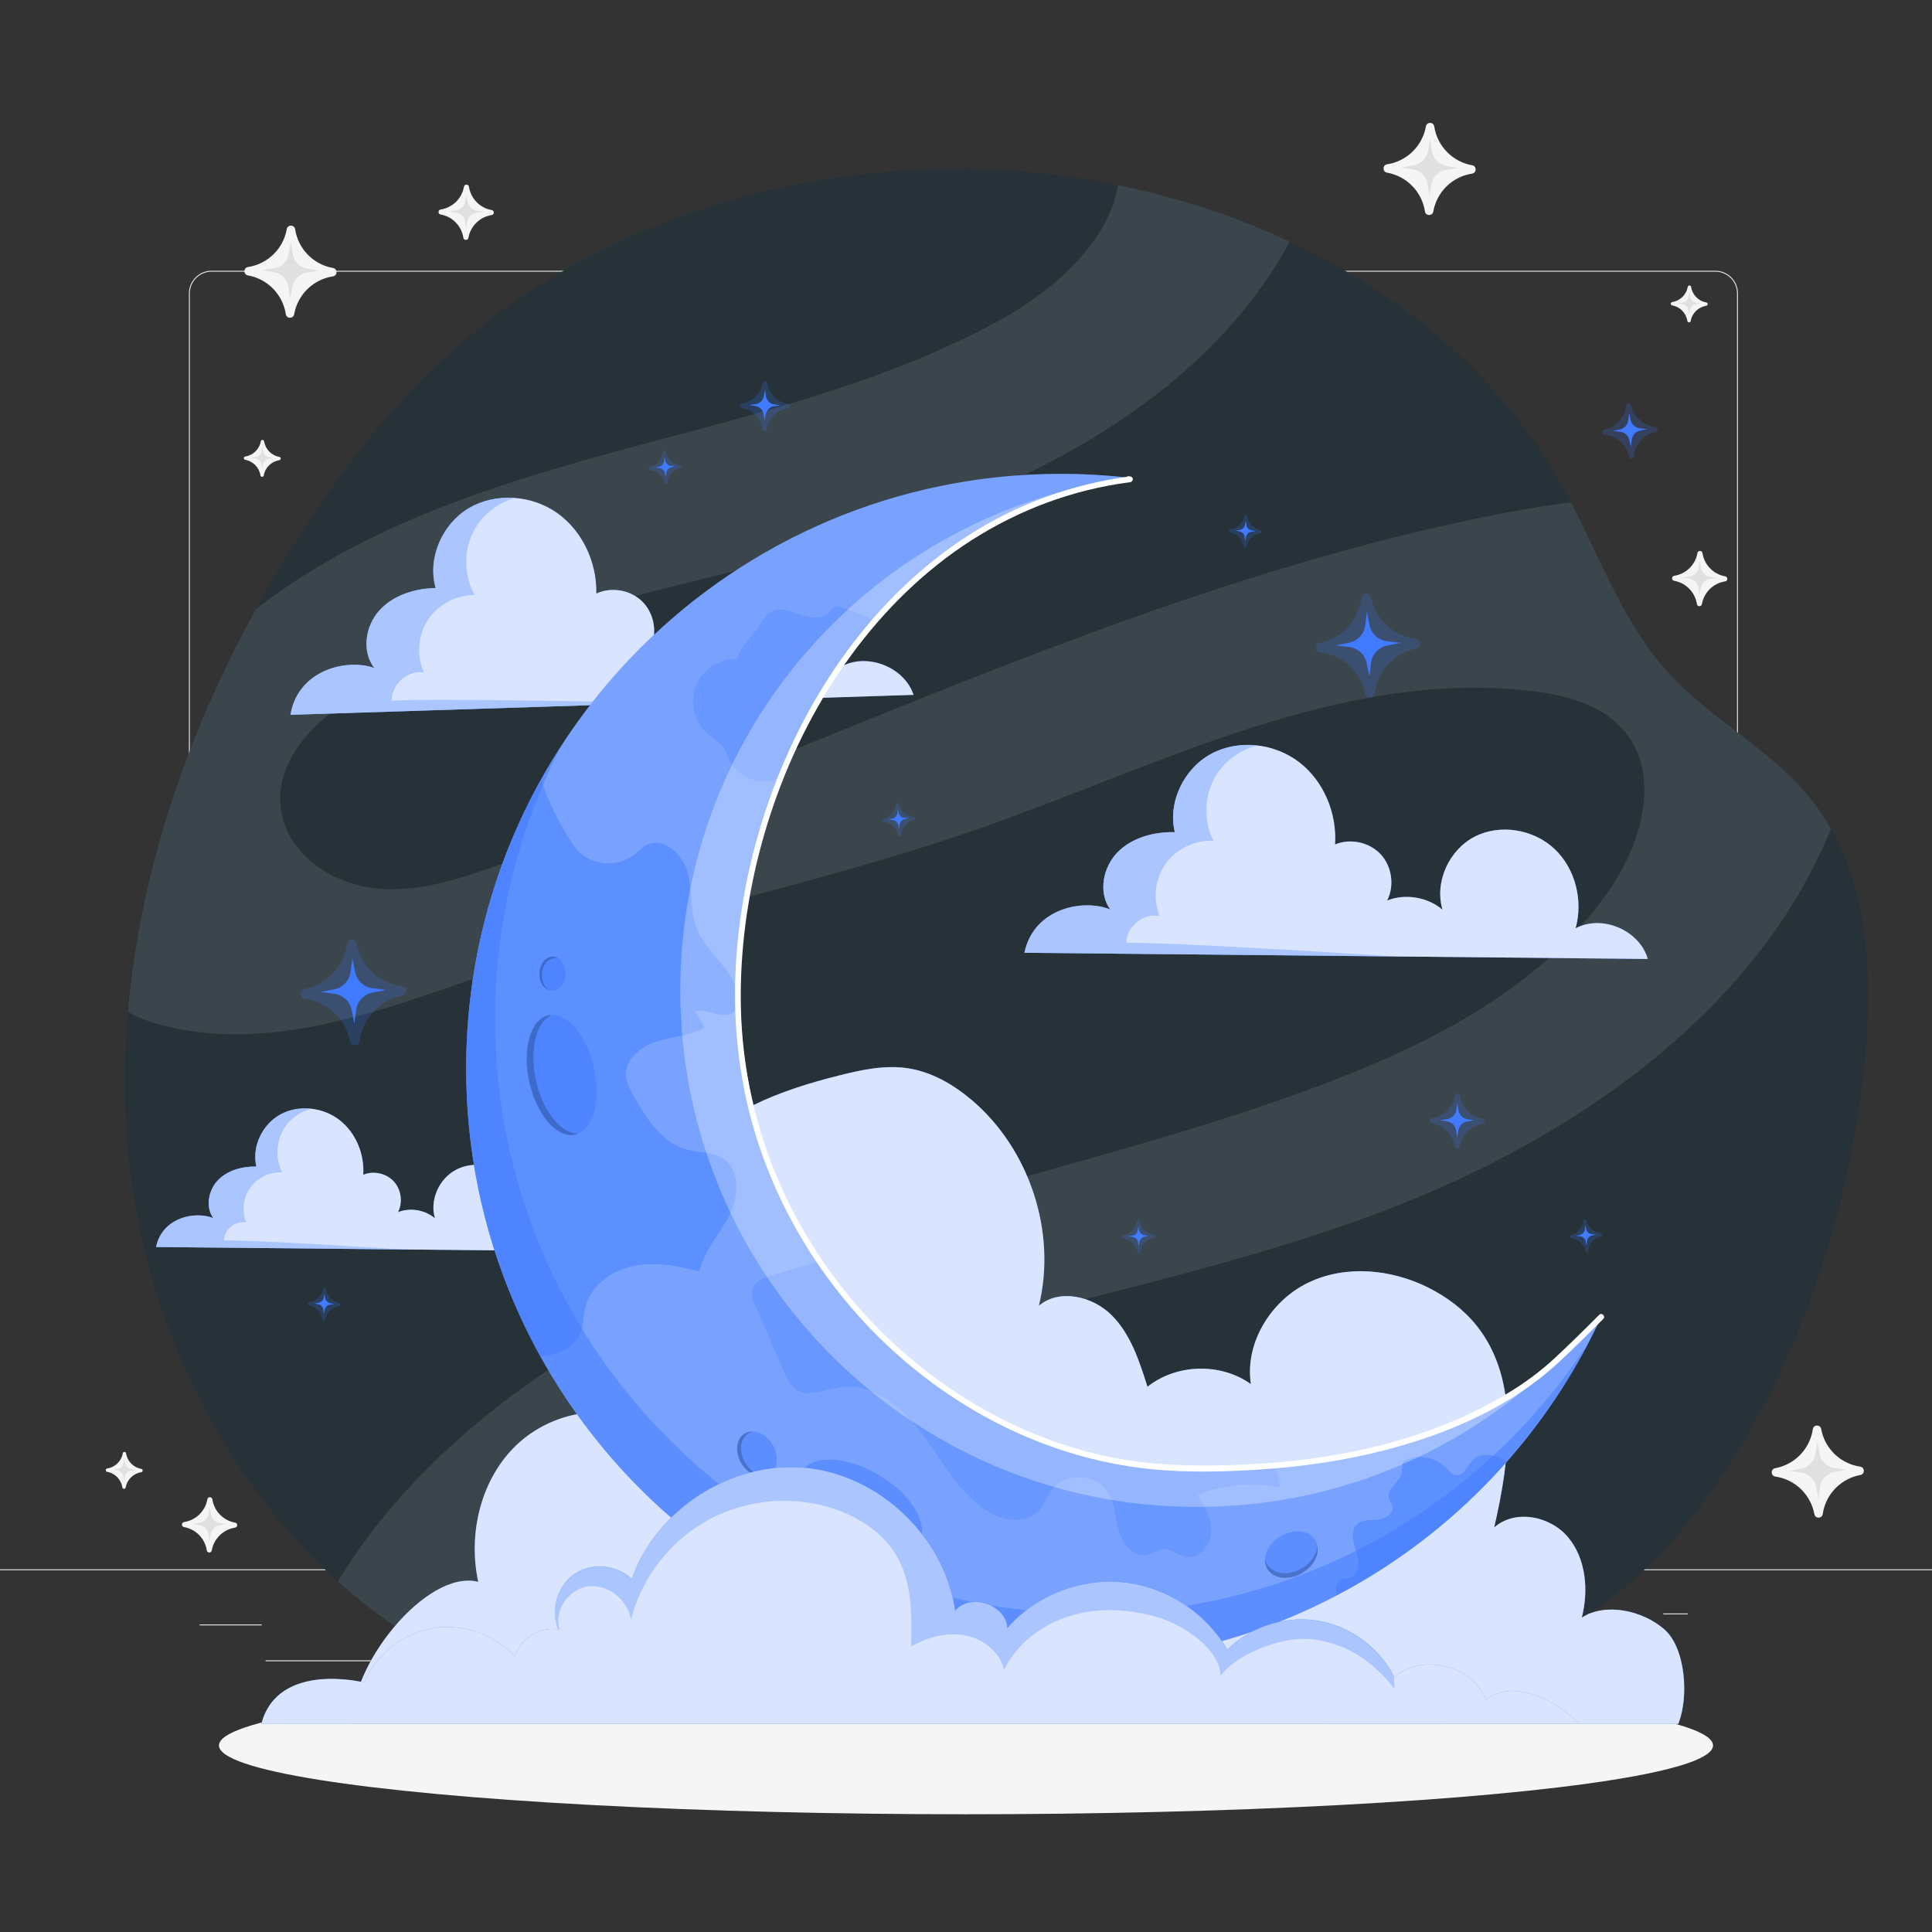 <?xml version="1.0" encoding="utf-8"?>
<!-- Generator: Adobe Illustrator 27.5.0, SVG Export Plug-In . SVG Version: 6.00 Build 0)  -->
<svg version="1.1" xmlns="http://www.w3.org/2000/svg" xmlns:xlink="http://www.w3.org/1999/xlink" x="0px" y="0px"
	 viewBox="0 0 500 500" style="enable-background:new 0 0 500 500;" xml:space="preserve">
<rect x="0" y="0" width="500" height="500" fill="#333333" stroke="none"/>
<g id="Background_complete">
	<g>
		<g>
			<g>
				<g>
					<g>
						<path style="fill:#E0E0E0;" d="M443.92,345.062H263.174c-3.232,0-5.862-2.63-5.862-5.862V75.926
							c0-3.232,2.63-5.862,5.862-5.862H443.92c3.232,0,5.862,2.629,5.862,5.862v263.273
							C449.783,342.432,447.153,345.062,443.92,345.062z M263.174,70.314c-3.095,0-5.612,2.518-5.612,5.612v263.273
							c0,3.095,2.518,5.612,5.612,5.612H443.92c3.095,0,5.612-2.517,5.612-5.612V75.926c0-3.094-2.518-5.612-5.612-5.612H263.174z"
							/>
					</g>
				</g>
				<g>
					<g>
						<path style="fill:#E0E0E0;" d="M235.493,345.062H54.746c-3.232,0-5.862-2.63-5.862-5.862V75.926
							c0-3.232,2.629-5.862,5.862-5.862h180.747c3.232,0,5.862,2.629,5.862,5.862v263.273
							C241.355,342.432,238.725,345.062,235.493,345.062z M54.746,70.314c-3.094,0-5.612,2.518-5.612,5.612v263.273
							c0,3.095,2.518,5.612,5.612,5.612h180.747c3.095,0,5.612-2.517,5.612-5.612V75.926c0-3.094-2.518-5.612-5.612-5.612H54.746z"
							/>
					</g>
				</g>
			</g>
			<g>
				<g>
					<rect x="0" y="406.131" style="fill:#E0E0E0;" width="500" height="0.25"/>
				</g>
			</g>
		</g>
		<rect x="51.672" y="420.396" style="fill:#E0E0E0;" width="16.06" height="0.25"/>
		<rect x="170.352" y="417.686" style="fill:#E0E0E0;" width="53.53" height="0.25"/>
		<rect x="68.732" y="429.686" style="fill:#E0E0E0;" width="36.25" height="0.25"/>
		<rect x="378.352" y="417.556" style="fill:#E0E0E0;" width="43.19" height="0.25"/>
		<rect x="430.452" y="417.556" style="fill:#E0E0E0;" width="6.33" height="0.25"/>
		<rect x="316.212" y="423.786" style="fill:#E0E0E0;" width="53.89" height="0.25"/>
	</g>
	<g>
		<path style="fill:#F5F5F5;" d="M127.257,54.366L127.257,54.366c0.732,0.129,0.72,1.184-0.015,1.296l0,0
			c-3.062,0.469-5.484,2.837-6.022,5.888l0,0c-0.129,0.732-1.184,0.72-1.297-0.015l0,0c-0.469-3.062-2.837-5.484-5.888-6.022l0,0
			c-0.732-0.129-0.72-1.184,0.015-1.297v0c3.062-0.469,5.484-2.837,6.022-5.888l0,0c0.129-0.732,1.184-0.72,1.297,0.015l0,0
			C121.838,51.406,124.206,53.828,127.257,54.366z"/>
		<g>
			<path style="fill:#E0E0E0;" d="M123.242,54.462l1.844,0.325l-1.851,0.284c-1.168,0.179-2.093,1.083-2.298,2.247l-0.325,1.844
				l-0.284-1.851c-0.179-1.169-1.083-2.093-2.247-2.298l-1.844-0.325l1.851-0.284c1.169-0.179,2.093-1.083,2.298-2.247l0.325-1.844
				l0.284,1.851C121.174,53.332,122.078,54.257,123.242,54.462z"/>
		</g>
	</g>
	<g>
		<path style="fill:#F5F5F5;" d="M446.488,149.16L446.488,149.16c0.732,0.129,0.72,1.184-0.015,1.297l0,0
			c-3.062,0.469-5.484,2.837-6.022,5.888v0c-0.129,0.732-1.184,0.72-1.297-0.015l0,0c-0.469-3.062-2.837-5.484-5.888-6.022l0,0
			c-0.732-0.129-0.72-1.184,0.014-1.297h0c3.062-0.469,5.484-2.837,6.022-5.888l0,0c0.129-0.732,1.184-0.72,1.297,0.015l0,0
			C441.069,146.199,443.437,148.622,446.488,149.16z"/>
		<g>
			<path style="fill:#E0E0E0;" d="M442.474,149.256l1.844,0.325l-1.851,0.284c-1.169,0.179-2.093,1.083-2.298,2.247l-0.325,1.844
				l-0.283-1.851c-0.179-1.169-1.083-2.093-2.247-2.298l-1.844-0.325l1.851-0.284c1.168-0.179,2.093-1.083,2.298-2.247l0.325-1.844
				l0.284,1.851C440.406,148.126,441.309,149.05,442.474,149.256z"/>
		</g>
	</g>
	<g>
		<path style="fill:#F5F5F5;" d="M60.847,394.056L60.847,394.056c0.732,0.129,0.72,1.184-0.015,1.297l0,0
			c-3.062,0.469-5.484,2.837-6.022,5.888l0,0c-0.129,0.732-1.184,0.72-1.296-0.015l0,0c-0.469-3.062-2.837-5.484-5.888-6.022l0,0
			c-0.732-0.129-0.72-1.184,0.015-1.297l0,0c3.062-0.469,5.484-2.837,6.022-5.888l0,0c0.129-0.732,1.184-0.72,1.297,0.014v0
			C55.429,391.095,57.797,393.518,60.847,394.056z"/>
		<g>
			<path style="fill:#E0E0E0;" d="M56.833,394.152l1.844,0.325l-1.851,0.284c-1.168,0.179-2.093,1.083-2.298,2.247l-0.325,1.844
				L53.919,397c-0.179-1.168-1.083-2.093-2.247-2.298l-1.844-0.325l1.851-0.284c1.169-0.179,2.093-1.083,2.298-2.247l0.325-1.844
				l0.284,1.851C54.765,393.022,55.669,393.947,56.833,394.152z"/>
		</g>
	</g>
	<g>
		<path style="fill:#F5F5F5;" d="M72.291,118.241L72.291,118.241c0.489,0.086,0.481,0.79-0.01,0.865l0,0
			c-2.044,0.313-3.66,1.894-4.019,3.93l0,0c-0.086,0.489-0.79,0.481-0.865-0.01l0,0c-0.313-2.043-1.894-3.66-3.929-4.019h0
			c-0.489-0.086-0.481-0.79,0.01-0.865l0,0c2.043-0.313,3.66-1.894,4.019-3.929l0,0c0.086-0.489,0.79-0.481,0.865,0.01l0,0
			C68.675,116.265,70.255,117.882,72.291,118.241z"/>
		<g>
			<path style="fill:#E0E0E0;" d="M69.612,118.305l1.231,0.217l-1.235,0.189c-0.78,0.119-1.397,0.723-1.534,1.5l-0.217,1.231
				l-0.189-1.235c-0.12-0.78-0.723-1.397-1.5-1.534l-1.231-0.217l1.235-0.189c0.78-0.119,1.397-0.723,1.534-1.5l0.217-1.231
				l0.189,1.235C68.232,117.551,68.835,118.168,69.612,118.305z"/>
		</g>
	</g>
	<g>
		<path style="fill:#F5F5F5;" d="M36.56,380.143L36.56,380.143c0.489,0.086,0.481,0.79-0.01,0.865l0,0
			c-2.043,0.313-3.66,1.894-4.019,3.93l0,0c-0.086,0.489-0.79,0.481-0.865-0.01l0,0c-0.313-2.043-1.894-3.66-3.93-4.019l0,0
			c-0.489-0.086-0.481-0.79,0.01-0.865l0,0c2.043-0.313,3.66-1.894,4.019-3.929l0,0c0.086-0.489,0.79-0.481,0.865,0.01l0,0
			C32.943,378.168,34.524,379.784,36.56,380.143z"/>
		<g>
			<path style="fill:#E0E0E0;" d="M33.881,380.207l1.231,0.217l-1.235,0.189c-0.78,0.119-1.397,0.723-1.534,1.5l-0.217,1.231
				l-0.189-1.235c-0.119-0.78-0.723-1.397-1.5-1.534l-1.231-0.217l1.235-0.189c0.78-0.12,1.397-0.723,1.534-1.5l0.217-1.231
				l0.189,1.235C32.5,379.454,33.104,380.07,33.881,380.207z"/>
		</g>
	</g>
	<g>
		<path style="fill:#F5F5F5;" d="M441.582,78.273L441.582,78.273c0.489,0.086,0.481,0.79-0.01,0.865l0,0
			c-2.044,0.313-3.66,1.894-4.019,3.929l0,0c-0.086,0.489-0.79,0.481-0.865-0.01l0,0c-0.313-2.043-1.894-3.66-3.929-4.019l0,0
			c-0.489-0.086-0.481-0.79,0.01-0.865l0,0c2.043-0.313,3.66-1.894,4.019-3.93l0,0c0.086-0.489,0.79-0.481,0.865,0.01v0
			C437.966,76.298,439.546,77.914,441.582,78.273z"/>
		<g>
			<path style="fill:#E0E0E0;" d="M438.903,78.337l1.231,0.217l-1.235,0.189c-0.78,0.119-1.397,0.723-1.534,1.5l-0.217,1.231
				l-0.189-1.235c-0.119-0.78-0.723-1.397-1.5-1.534l-1.231-0.217l1.235-0.189c0.78-0.119,1.397-0.723,1.534-1.5l0.217-1.231
				l0.189,1.235C437.523,77.584,438.126,78.201,438.903,78.337z"/>
		</g>
	</g>
	<g>
		<path style="fill:#F5F5F5;" d="M86.191,69.358L86.191,69.358c1.22,0.215,1.201,1.973-0.024,2.161l0,0
			c-5.103,0.782-9.14,4.729-10.037,9.813l0,0c-0.215,1.22-1.973,1.201-2.161-0.024l0,0c-0.782-5.103-4.729-9.14-9.813-10.037h0
			c-1.22-0.215-1.201-1.973,0.024-2.161v0c5.103-0.782,9.14-4.729,10.037-9.813l0,0c0.215-1.221,1.973-1.201,2.161,0.024l0,0
			C77.159,64.424,81.107,68.461,86.191,69.358z"/>
		<g>
			<path style="fill:#E0E0E0;" d="M79.501,69.518l3.073,0.542l-3.085,0.473c-1.948,0.298-3.488,1.805-3.83,3.745l-0.542,3.073
				l-0.473-3.085c-0.298-1.948-1.805-3.488-3.745-3.83l-3.074-0.542l3.085-0.473c1.948-0.298,3.488-1.805,3.83-3.745l0.542-3.074
				l0.473,3.085C76.054,67.635,77.56,69.176,79.501,69.518z"/>
		</g>
	</g>
	<g>
		<path style="fill:#F5F5F5;" d="M481.424,379.567L481.424,379.567c1.226,0.179,1.259,1.937,0.04,2.161l0,0
			c-5.078,0.932-8.996,4.998-9.742,10.106l0,0c-0.179,1.226-1.937,1.259-2.161,0.04l0,0c-0.932-5.078-4.998-8.996-10.106-9.742l0,0
			c-1.226-0.179-1.259-1.937-0.04-2.161h0c5.078-0.932,8.996-4.998,9.742-10.106l0,0c0.179-1.226,1.937-1.259,2.161-0.04l0,0
			C472.25,374.903,476.316,378.821,481.424,379.567z"/>
		<g>
			<path style="fill:#E0E0E0;" d="M474.741,379.925l3.088,0.451l-3.069,0.564c-1.938,0.356-3.433,1.907-3.718,3.857l-0.451,3.088
				l-0.564-3.07c-0.356-1.938-1.907-3.433-3.857-3.718l-3.088-0.451l3.069-0.564c1.938-0.356,3.433-1.907,3.718-3.857l0.451-3.088
				l0.564,3.069C471.24,378.145,472.792,379.64,474.741,379.925z"/>
		</g>
	</g>
	<g>
		<path style="fill:#F5F5F5;" d="M380.996,42.769L380.996,42.769c1.22,0.215,1.201,1.973-0.024,2.161l0,0
			c-5.103,0.782-9.14,4.729-10.037,9.813l0,0c-0.215,1.22-1.973,1.201-2.161-0.024l0,0c-0.782-5.103-4.729-9.14-9.813-10.037l0,0
			c-1.22-0.215-1.201-1.973,0.024-2.161l0,0c5.103-0.782,9.14-4.729,10.037-9.813l0,0c0.215-1.221,1.973-1.201,2.161,0.024l0,0
			C371.965,37.835,375.912,41.873,380.996,42.769z"/>
		<g>
			<path style="fill:#E0E0E0;" d="M374.306,42.929l3.074,0.542l-3.085,0.472c-1.948,0.298-3.488,1.805-3.83,3.745l-0.542,3.073
				l-0.473-3.085c-0.298-1.948-1.805-3.488-3.745-3.83l-3.073-0.542l3.085-0.472c1.948-0.298,3.488-1.805,3.831-3.745l0.542-3.073
				l0.473,3.085C370.859,41.046,372.366,42.587,374.306,42.929z"/>
		</g>
	</g>
</g>
<g id="Background_simple" style="display:none;">
	<g style="display:inline;">
		<path style="fill:#407BFF;" d="M398.95,36.076c-4.519,3.228-8.277,8.074-10.863,14.531c-3.048,7.61-5.077,18.524,0.58,29.925
			c10.445,21.048,24.144,16.759,26.559,32.506c2.735,17.836,11.598,36.802,27.252,37.515c29.732,1.353,40.294-70.388,19.862-100.735
			C449.62,30.925,422.943,18.934,398.95,36.076z"/>
		<path style="opacity:0.9;fill:#FFFFFF;" d="M398.95,36.076c-4.519,3.228-8.277,8.074-10.863,14.531
			c-3.048,7.61-5.077,18.524,0.58,29.925c10.445,21.048,24.144,16.759,26.559,32.506c2.735,17.836,11.598,36.802,27.252,37.515
			c29.732,1.353,40.294-70.388,19.862-100.735C449.62,30.925,422.943,18.934,398.95,36.076z"/>
	</g>
</g>
<g id="Shadow">
	<g>
		<g>
			<ellipse style="fill:#F5F5F5;" cx="250" cy="451.718" rx="193.333" ry="17.81"/>
		</g>
	</g>
</g>
<g id="Night">
	<g>
		<path style="fill:#263238;" d="M468.348,206.427c-10.306-12.678-25.672-20.297-36.654-32.395
			c-12.358-13.612-18.208-31.735-27.125-47.814c-27.862-50.241-86.034-78.484-143.372-82.071
			C209.758,40.93,156.378,56.09,117.741,90.2c-16.552,14.612-30.145,32.317-41.89,51.013
			c-29.962,47.695-48.524,104.331-42.312,160.313c6.212,55.982,40.187,110.38,92.12,132.187
			c11.379,4.778,23.369,7.967,35.462,10.428l177.992-1.971c40.779-7.072,74.061-17.231,99.215-50.098
			c25.155-32.867,39.234-73.398,43.968-114.515C485.136,252.887,484.013,225.696,468.348,206.427z"/>
	</g>
	<g style="opacity:0.1;">
		<path style="fill:#FFFFFF;" d="M357.666,313.551c48.975-18.457,96.808-51.382,116.182-99.029c-1.595-2.821-3.415-5.53-5.5-8.095
			c-10.306-12.678-25.672-20.297-36.655-32.394c-11.394-12.55-17.26-28.931-25.093-44.012c-6.283,0.723-12.545,1.812-18.729,3.022
			c-89.554,17.525-172.147,59.435-257.948,90.503c-10.474,3.792-21.419,7.48-32.504,6.384c-11.085-1.096-22.357-8.335-24.514-19.263
			c-3.141-15.914,13.09-28.572,27.851-35.299c42.567-19.398,89.9-25.432,134.268-40.257c39.656-13.25,79.338-36.418,98.74-72.576
			c-14.09-6.609-29.103-11.5-44.429-14.632c-2.353,14.527-16.445,27.165-30.273,34.783c-30.082,16.574-64.004,24.509-97.158,33.48
			c-33.154,8.971-66.751,19.534-94.112,40.295c-0.555,0.421-1.102,0.855-1.65,1.286c-17.698,32.26-29.926,67.839-33.017,104.105
			c2.963,1.691,6.322,2.861,9.626,3.675c29.521,7.276,59.75-5.479,88.54-15.258c40.494-13.755,82.725-21.968,123.065-36.166
			c46.447-16.347,92.968-40.984,141.875-35.279c8.981,1.048,18.519,3.529,24.27,10.506c9.052,10.981,4.663,27.795-3.147,39.693
			c-16.075,24.49-43.329,39.217-70.604,49.903c-51,19.98-105.736,29.3-156.413,50.085c-40.829,16.746-80.371,43.275-102.908,80.24
			c11.283,10.149,24.084,18.522,38.229,24.462c2.182,0.916,4.393,1.758,6.616,2.563c3.706-17.817,8.722-35.772,20.71-49.246
			c10.335-11.618,24.809-18.64,39.261-24.38C245.736,341.402,303.808,333.849,357.666,313.551z"/>
	</g>
</g>
<g id="Stars">
	<g>
		<g>
			<path style="fill:#407BFF;" d="M96.361,255.73l3.55,0.474l-3.514,0.689c-2.219,0.435-3.913,2.236-4.212,4.477l-0.474,3.55
				l-0.689-3.514c-0.435-2.219-2.236-3.913-4.477-4.212l-3.55-0.474l3.514-0.689c2.219-0.435,3.913-2.236,4.213-4.477l0.474-3.55
				l0.689,3.514C92.319,253.736,94.12,255.43,96.361,255.73z"/>
			<path style="opacity:0.2;fill:#407BFF;" d="M104.024,255.226L104.024,255.226c1.41,0.188,1.471,2.205,0.075,2.479l0,0
				c-5.813,1.14-10.253,5.859-11.038,11.731l0,0c-0.188,1.41-2.205,1.471-2.479,0.075l0,0c-1.14-5.813-5.859-10.253-11.731-11.038
				l0,0c-1.41-0.188-1.471-2.205-0.076-2.479l0,0c5.813-1.14,10.253-5.859,11.038-11.731l0,0c0.188-1.41,2.205-1.471,2.479-0.076
				l0,0C93.433,250.001,98.152,254.441,104.024,255.226z"/>
		</g>
		<g>
			<path style="fill:#407BFF;" d="M358.901,165.932l3.502,0.434l-3.456,0.712c-2.182,0.449-3.835,2.24-4.109,4.451l-0.434,3.502
				l-0.712-3.456c-0.449-2.182-2.24-3.835-4.451-4.109l-3.502-0.434l3.456-0.712c2.182-0.45,3.835-2.24,4.109-4.451l0.434-3.502
				l0.712,3.456C354.9,164.005,356.69,165.658,358.901,165.932z"/>
			<path style="opacity:0.2;fill:#407BFF;" d="M366.447,165.364L366.447,165.364c1.391,0.172,1.47,2.159,0.098,2.442l0,0
				c-5.717,1.178-10.048,5.869-10.766,11.662v0c-0.172,1.391-2.159,1.47-2.442,0.098l0,0c-1.178-5.717-5.869-10.048-11.662-10.766
				l0,0c-1.391-0.172-1.47-2.159-0.098-2.442l0,0c5.717-1.178,10.048-5.869,10.766-11.662l0,0c0.172-1.391,2.159-1.47,2.442-0.098
				l0,0C355.963,160.315,360.654,164.646,366.447,165.364z"/>
		</g>
		<g>
			<path style="fill:#407BFF;" d="M234.047,211.647l1.113,0.107l-1.089,0.255c-0.687,0.161-1.195,0.742-1.263,1.445l-0.107,1.113
				l-0.255-1.089c-0.161-0.687-0.742-1.195-1.445-1.263l-1.113-0.107l1.089-0.255c0.687-0.161,1.195-0.742,1.263-1.445l0.107-1.113
				l0.255,1.089C232.763,211.071,233.344,211.579,234.047,211.647z"/>
			<path style="opacity:0.2;fill:#407BFF;" d="M236.432,211.402L236.432,211.402c0.442,0.043,0.484,0.671,0.052,0.773l0,0
				c-1.801,0.422-3.132,1.945-3.31,3.786l0,0c-0.043,0.442-0.671,0.484-0.773,0.052l0,0c-0.422-1.801-1.945-3.132-3.786-3.31l0,0
				c-0.442-0.043-0.484-0.671-0.052-0.773l0,0c1.801-0.422,3.132-1.945,3.31-3.786l0,0c0.043-0.442,0.671-0.484,0.772-0.052l0,0
				C233.068,209.893,234.591,211.224,236.432,211.402z"/>
		</g>
		<g>
			<path style="fill:#407BFF;" d="M411.957,319.386l1.113,0.107l-1.089,0.255c-0.687,0.161-1.195,0.742-1.263,1.445l-0.108,1.113
				l-0.255-1.089c-0.161-0.687-0.742-1.195-1.445-1.263l-1.113-0.107l1.089-0.255c0.687-0.161,1.195-0.742,1.263-1.445l0.107-1.113
				l0.255,1.089C410.673,318.81,411.255,319.318,411.957,319.386z"/>
			<path style="opacity:0.2;fill:#407BFF;" d="M414.343,319.141L414.343,319.141c0.442,0.043,0.484,0.671,0.052,0.773l0,0
				c-1.801,0.422-3.132,1.945-3.31,3.786l0,0c-0.043,0.442-0.671,0.484-0.772,0.052l0,0c-0.422-1.801-1.945-3.132-3.786-3.31l0,0
				c-0.442-0.043-0.484-0.671-0.052-0.772l0,0c1.801-0.422,3.132-1.945,3.31-3.786l0,0c0.043-0.442,0.671-0.484,0.772-0.052l0,0
				C410.978,317.632,412.502,318.964,414.343,319.141z"/>
		</g>
		<g>
			<path style="fill:#407BFF;" d="M296.217,319.696l1.107,0.156l-1.099,0.208c-0.694,0.131-1.227,0.69-1.325,1.389l-0.156,1.107
				l-0.208-1.099c-0.131-0.694-0.69-1.227-1.389-1.325l-1.107-0.156l1.099-0.208c0.694-0.131,1.227-0.69,1.325-1.389l0.156-1.107
				l0.208,1.099C294.96,319.065,295.518,319.598,296.217,319.696z"/>
			<path style="opacity:0.2;fill:#407BFF;" d="M298.611,319.555L298.611,319.555c0.44,0.062,0.455,0.692,0.018,0.774l0,0
				c-1.817,0.344-3.214,1.807-3.471,3.639l0,0c-0.062,0.44-0.692,0.455-0.774,0.018l0,0c-0.344-1.817-1.807-3.214-3.639-3.471l0,0
				c-0.44-0.062-0.454-0.692-0.018-0.774l0,0c1.817-0.344,3.214-1.807,3.471-3.639l0,0c0.062-0.44,0.691-0.454,0.774-0.018l0,0
				C295.315,317.901,296.779,319.297,298.611,319.555z"/>
		</g>
		<g>
			<path style="fill:#407BFF;" d="M323.877,137.252l1.097,0.215l-1.108,0.148c-0.7,0.093-1.262,0.623-1.398,1.315l-0.215,1.097
				l-0.148-1.108c-0.094-0.7-0.623-1.262-1.315-1.398l-1.097-0.215l1.108-0.148c0.7-0.094,1.262-0.623,1.398-1.315l0.215-1.097
				l0.148,1.108C322.655,136.554,323.184,137.117,323.877,137.252z"/>
			<path style="opacity:0.2;fill:#407BFF;" d="M326.274,137.241L326.274,137.241c0.436,0.085,0.417,0.715-0.023,0.774l0,0
				c-1.833,0.245-3.306,1.632-3.662,3.447l0,0c-0.085,0.436-0.715,0.417-0.774-0.023l0,0c-0.245-1.833-1.632-3.307-3.447-3.662l0,0
				c-0.436-0.085-0.417-0.715,0.023-0.774l0,0c1.833-0.245,3.307-1.632,3.662-3.447l0,0c0.085-0.436,0.715-0.417,0.774,0.023l0,0
				C323.073,135.412,324.459,136.885,326.274,137.241z"/>
		</g>
		<g>
			<path style="fill:#407BFF;" d="M173.669,120.576l1.113,0.107l-1.089,0.255c-0.687,0.161-1.195,0.742-1.263,1.445l-0.107,1.113
				l-0.255-1.089c-0.161-0.687-0.742-1.195-1.445-1.263l-1.113-0.107l1.089-0.255c0.687-0.161,1.195-0.742,1.263-1.445l0.107-1.113
				l0.255,1.089C172.385,120,172.967,120.508,173.669,120.576z"/>
			<path style="opacity:0.2;fill:#407BFF;" d="M176.054,120.331L176.054,120.331c0.442,0.043,0.484,0.671,0.052,0.772l0,0
				c-1.801,0.422-3.132,1.945-3.31,3.786l0,0c-0.043,0.442-0.671,0.484-0.773,0.052l0,0c-0.422-1.801-1.945-3.132-3.786-3.31l0,0
				c-0.442-0.043-0.484-0.671-0.052-0.773l0,0c1.801-0.422,3.132-1.945,3.31-3.786l0,0c0.043-0.442,0.671-0.484,0.773-0.052l0,0
				C172.69,118.822,174.213,120.153,176.054,120.331z"/>
		</g>
		<g>
			<path style="fill:#407BFF;" d="M379.726,289.628l1.846,0.314l-1.849,0.295c-1.168,0.186-2.086,1.095-2.285,2.261l-0.314,1.846
				l-0.295-1.849c-0.186-1.167-1.095-2.086-2.261-2.285l-1.846-0.314l1.849-0.295c1.167-0.186,2.086-1.095,2.285-2.261l0.314-1.846
				l0.295,1.849C377.651,288.511,378.56,289.43,379.726,289.628z"/>
			<path style="opacity:0.2;fill:#407BFF;" d="M383.739,289.508L383.739,289.508c0.733,0.125,0.728,1.18-0.007,1.297l0,0
				c-3.059,0.487-5.467,2.87-5.986,5.924l0,0c-0.125,0.733-1.18,0.728-1.297-0.007l0,0c-0.488-3.059-2.871-5.467-5.924-5.986l0,0
				c-0.733-0.125-0.728-1.18,0.007-1.297h0c3.059-0.488,5.467-2.871,5.986-5.924l0,0c0.125-0.733,1.18-0.728,1.297,0.007l0,0
				C378.303,286.58,380.686,288.988,383.739,289.508z"/>
		</g>
		<g>
			<path style="fill:#407BFF;" d="M424.401,110.85l1.861,0.203l-1.828,0.404c-1.154,0.255-2.017,1.218-2.146,2.393l-0.203,1.861
				l-0.404-1.828c-0.255-1.154-1.218-2.017-2.393-2.146l-1.861-0.203l1.828-0.404c1.154-0.255,2.017-1.218,2.146-2.393l0.203-1.861
				l0.404,1.828C422.263,109.858,423.226,110.721,424.401,110.85z"/>
			<path style="opacity:0.2;fill:#407BFF;" d="M428.4,110.491L428.4,110.491c0.739,0.081,0.797,1.134,0.07,1.295l0,0
				c-3.025,0.669-5.286,3.191-5.623,6.27l0,0c-0.081,0.739-1.134,0.797-1.295,0.07l0,0c-0.669-3.024-3.191-5.286-6.27-5.623l0,0
				c-0.739-0.081-0.796-1.134-0.07-1.295l0,0c3.024-0.669,5.286-3.191,5.623-6.27l0,0c0.081-0.739,1.134-0.797,1.295-0.071l0,0
				C422.799,107.893,425.321,110.154,428.4,110.491z"/>
		</g>
		<g>
			<path style="fill:#407BFF;" d="M200.249,104.628l1.66,0.295l-1.667,0.253c-1.052,0.16-1.886,0.973-2.072,2.021l-0.295,1.66
				l-0.254-1.667c-0.16-1.052-0.973-1.886-2.021-2.072l-1.66-0.295l1.667-0.254c1.053-0.16,1.886-0.973,2.072-2.021l0.294-1.66
				l0.253,1.667C198.388,103.608,199.201,104.442,200.249,104.628z"/>
			<path style="opacity:0.2;fill:#407BFF;" d="M203.864,104.545L203.864,104.545c0.659,0.117,0.648,1.067-0.014,1.168l0,0
				c-2.758,0.419-4.941,2.55-5.428,5.296l0,0c-0.117,0.659-1.067,0.647-1.168-0.014v0c-0.419-2.758-2.55-4.941-5.296-5.428l0,0
				c-0.659-0.117-0.648-1.067,0.014-1.168l0,0c2.758-0.419,4.941-2.55,5.428-5.296l0,0c0.117-0.659,1.067-0.648,1.168,0.014l0,0
				C198.987,101.874,201.118,104.058,203.864,104.545z"/>
		</g>
		<g>
			<path style="fill:#407BFF;" d="M85.452,337.266l1.098,0.211l-1.108,0.152c-0.699,0.096-1.26,0.627-1.393,1.32l-0.211,1.098
				l-0.152-1.108c-0.096-0.699-0.627-1.26-1.32-1.393l-1.098-0.211l1.108-0.152c0.699-0.096,1.26-0.627,1.393-1.32l0.211-1.098
				l0.152,1.108C84.228,336.572,84.758,337.133,85.452,337.266z"/>
			<path style="opacity:0.2;fill:#407BFF;" d="M87.849,337.246L87.849,337.246c0.436,0.084,0.419,0.714-0.021,0.774l0,0
				c-1.832,0.252-3.301,1.643-3.65,3.459l0,0c-0.084,0.436-0.714,0.419-0.774-0.021l0,0c-0.251-1.832-1.643-3.301-3.459-3.65l0,0
				c-0.436-0.084-0.419-0.714,0.021-0.774l0,0c1.833-0.251,3.301-1.643,3.65-3.459l0,0c0.084-0.436,0.714-0.419,0.774,0.021l0,0
				C84.642,335.428,86.033,336.897,87.849,337.246z"/>
		</g>
	</g>
</g>
<g id="Clouds">
	<g>
		<g>
			<g>
				<path style="fill:#407BFF;" d="M217.423,172.677c1.69-7.253-0.687-15.426-6.321-20.296c-5.634-4.871-14.371-5.974-20.827-2.262
					c-6.456,3.712-9.898,12.17-7.46,19.207c-4.013-3.121-9.763-3.834-14.416-1.786c1.777-3.899,0.865-8.862-2.182-11.874
					c-3.047-3.012-8.021-3.866-11.898-2.044c0.176-8.043-3.565-16.21-10.134-20.855c-6.568-4.646-15.862-5.368-22.798-1.291
					c-6.936,4.077-10.846,12.96-8.642,20.697c-5.393,0.118-10.996,1.843-14.604,5.852c-3.608,4.01-4.582,10.592-1.262,14.843
					c-7.165-2.54-19.788,0.517-21.705,12.128l161.255-5.169C233.982,172.473,224.112,168.759,217.423,172.677z"/>
			</g>
			<g style="opacity:0.8;">
				<path style="fill:#FFFFFF;" d="M217.423,172.677c1.69-7.253-0.687-15.426-6.321-20.296c-5.634-4.871-14.371-5.974-20.827-2.262
					c-6.456,3.712-9.898,12.17-7.46,19.207c-4.013-3.121-9.763-3.834-14.416-1.786c1.777-3.899,0.865-8.862-2.182-11.874
					c-3.047-3.012-8.021-3.866-11.898-2.044c0.176-8.043-3.565-16.21-10.134-20.855c-6.568-4.646-15.862-5.368-22.798-1.291
					c-6.936,4.077-10.846,12.96-8.642,20.697c-5.393,0.118-10.996,1.843-14.604,5.852c-3.608,4.01-4.582,10.592-1.262,14.843
					c-7.165-2.54-19.788,0.517-21.705,12.128l161.255-5.169C233.982,172.473,224.112,168.759,217.423,172.677z"/>
			</g>
		</g>
		<g style="opacity:0.3;">
			<path style="fill:#407BFF;" d="M171.231,181.919c0,0-59.381-1.355-69.844-0.573c-0.145-4.222,4.164-8.003,8.331-7.308
				c-1.979-4.328-1.573-9.662,1.04-13.64c2.613-3.978,7.345-6.47,12.104-6.374c-2.949-5.205-2.93-11.965,0.047-17.154
				c2.212-3.855,5.999-6.734,10.252-7.995c-4.089-0.3-8.237,0.524-11.774,2.603c-6.936,4.077-10.846,12.96-8.642,20.697
				c-5.393,0.118-10.996,1.843-14.604,5.852c-3.608,4.01-4.582,10.592-1.262,14.843c-7.165-2.54-19.788,0.517-21.705,12.128
				L171.231,181.919L171.231,181.919z"/>
		</g>
	</g>
	<g>
		<g>
			<g>
				<path style="fill:#407BFF;" d="M407.763,240.237c1.993-7.175-0.039-15.441-5.463-20.544s-14.107-6.572-20.714-3.134
					c-6.606,3.438-10.4,11.743-8.259,18.876c-3.878-3.287-9.594-4.24-14.328-2.39c1.939-3.82,1.236-8.818-1.682-11.955
					c-2.918-3.137-7.851-4.199-11.802-2.541c0.513-8.029-2.881-16.345-9.249-21.262c-6.368-4.917-15.622-6.029-22.724-2.247
					c-7.101,3.782-11.381,12.493-9.504,20.316c-5.393-0.108-11.063,1.379-14.837,5.234c-3.773,3.854-5.023,10.39-1.885,14.777
					c-7.052-2.838-19.792-0.314-22.195,11.206l161.329,1.607C424.315,240.728,414.61,236.603,407.763,240.237z"/>
			</g>
			<g style="opacity:0.8;">
				<path style="fill:#FFFFFF;" d="M407.763,240.237c1.993-7.175-0.039-15.441-5.463-20.544s-14.107-6.572-20.714-3.134
					c-6.606,3.438-10.4,11.743-8.259,18.876c-3.878-3.287-9.594-4.24-14.328-2.39c1.939-3.82,1.236-8.818-1.682-11.955
					c-2.918-3.137-7.851-4.199-11.802-2.541c0.513-8.029-2.881-16.345-9.249-21.262c-6.368-4.917-15.622-6.029-22.724-2.247
					c-7.101,3.782-11.381,12.493-9.504,20.316c-5.393-0.108-11.063,1.379-14.837,5.234c-3.773,3.854-5.023,10.39-1.885,14.777
					c-7.052-2.838-19.792-0.314-22.195,11.206l161.329,1.607C424.315,240.728,414.61,236.603,407.763,240.237z"/>
			</g>
		</g>
		<g style="opacity:0.3;">
			<path style="fill:#407BFF;" d="M361.223,247.531c0,0-59.272-3.847-69.758-3.506c0.032-4.225,4.497-7.821,8.631-6.952
				c-1.796-4.408-1.166-9.719,1.612-13.584c2.778-3.865,7.611-6.156,12.361-5.86c-2.728-5.324-2.425-12.078,0.767-17.137
				c2.372-3.759,6.276-6.477,10.578-7.557c-4.072-0.472-8.252,0.178-11.873,2.106c-7.101,3.782-11.381,12.493-9.504,20.316
				c-5.393-0.108-11.063,1.379-14.837,5.234c-3.773,3.854-5.023,10.39-1.885,14.777c-7.052-2.839-19.792-0.314-22.195,11.206
				L361.223,247.531L361.223,247.531z"/>
		</g>
	</g>
	<g>
		<g>
			<g>
				<path style="fill:#407BFF;" d="M135.532,318.497c1.329-4.786-0.026-10.299-3.644-13.703c-3.618-3.404-9.409-4.383-13.816-2.09
					c-4.406,2.293-6.937,7.833-5.509,12.59c-2.586-2.193-6.399-2.828-9.557-1.594c1.293-2.548,0.824-5.881-1.122-7.974
					c-1.946-2.092-5.237-2.801-7.872-1.695c0.342-5.355-1.922-10.902-6.169-14.182c-4.247-3.28-10.42-4.021-15.156-1.499
					c-4.736,2.523-7.591,8.332-6.339,13.551c-3.597-0.072-7.379,0.92-9.896,3.491c-2.517,2.571-3.35,6.93-1.257,9.856
					c-4.704-1.893-13.201-0.21-14.804,7.474l107.605,1.072C146.572,318.825,140.099,316.073,135.532,318.497z"/>
			</g>
			<g style="opacity:0.8;">
				<path style="fill:#FFFFFF;" d="M135.532,318.497c1.329-4.786-0.026-10.299-3.644-13.703c-3.618-3.404-9.409-4.383-13.816-2.09
					c-4.406,2.293-6.937,7.833-5.509,12.59c-2.586-2.193-6.399-2.828-9.557-1.594c1.293-2.548,0.824-5.881-1.122-7.974
					c-1.946-2.092-5.237-2.801-7.872-1.695c0.342-5.355-1.922-10.902-6.169-14.182c-4.247-3.28-10.42-4.021-15.156-1.499
					c-4.736,2.523-7.591,8.332-6.339,13.551c-3.597-0.072-7.379,0.92-9.896,3.491c-2.517,2.571-3.35,6.93-1.257,9.856
					c-4.704-1.893-13.201-0.21-14.804,7.474l107.605,1.072C146.572,318.825,140.099,316.073,135.532,318.497z"/>
			</g>
		</g>
		<g style="opacity:0.3;">
			<path style="fill:#407BFF;" d="M104.49,323.362c0,0-39.533-2.566-46.528-2.338c0.021-2.818,2.999-5.216,5.757-4.637
				c-1.198-2.94-0.777-6.483,1.075-9.061c1.853-2.578,5.076-4.106,8.245-3.909c-1.82-3.551-1.618-8.056,0.512-11.43
				c1.582-2.507,4.186-4.32,7.056-5.04c-2.716-0.315-5.504,0.118-7.919,1.405c-4.736,2.523-7.591,8.332-6.339,13.551
				c-3.597-0.072-7.379,0.92-9.896,3.491c-2.517,2.571-3.35,6.93-1.257,9.856c-4.704-1.893-13.201-0.21-14.804,7.474L104.49,323.362
				L104.49,323.362z"/>
		</g>
	</g>
</g>
<g id="Moon">
	<g>
		<g>
			<g>
				<path style="fill:#407BFF;" d="M430.646,421.594c-5.612-4.801-15.048-6.928-21.266-2.969c1.766-7.056,1.105-15.145-3.511-20.723
					c-4.616-5.578-13.768-7.396-19.172-2.599c4.063-17.635,6.712-38.092-4.516-52.183c-3.358-4.214-7.763-7.504-12.557-9.898
					c-9.593-4.79-21.313-5.92-30.988-1.302c-9.675,4.618-16.544,15.578-14.905,26.285c-7.818-5.584-19.243-5.29-26.771,0.688
					c-2.095-6.685-4.358-13.655-9.306-18.561c-4.947-4.906-13.462-6.888-18.796-2.416c4.69-19.138-2.483-40.636-17.425-53.273
					c-4.785-4.047-10.426-7.287-16.594-8.197c-5.86-0.864-11.806,0.409-17.554,1.848c-15.173,3.798-31.013,9.474-40.448,22.098
					c-8.315,11.126-10.209,25.714-11.792,39.578c-1.086,9.51-2.07,19.598,1.955,28.259c-11.034-5.577-25.345-2.425-34.039,6.434
					c-8.694,8.859-11.828,22.509-9.194,34.713c-13.585-3.41-33.839,22.551-32.239,36.637l342.802,0.135
					C437.141,439.273,436.257,426.394,430.646,421.594z"/>
			</g>
			<g style="opacity:0.8;">
				<path style="fill:#FFFFFF;" d="M430.646,421.594c-5.612-4.801-15.048-6.928-21.266-2.969c1.766-7.056,1.105-15.145-3.511-20.723
					c-4.616-5.578-13.768-7.396-19.172-2.599c4.063-17.635,6.712-38.092-4.516-52.183c-3.358-4.214-7.763-7.504-12.557-9.898
					c-9.593-4.79-21.313-5.92-30.988-1.302c-9.675,4.618-16.544,15.578-14.905,26.285c-7.818-5.584-19.243-5.29-26.771,0.688
					c-2.095-6.685-4.358-13.655-9.306-18.561c-4.947-4.906-13.462-6.888-18.796-2.416c4.69-19.138-2.483-40.636-17.425-53.273
					c-4.785-4.047-10.426-7.287-16.594-8.197c-5.86-0.864-11.806,0.409-17.554,1.848c-15.173,3.798-31.013,9.474-40.448,22.098
					c-8.315,11.126-10.209,25.714-11.792,39.578c-1.086,9.51-2.07,19.598,1.955,28.259c-11.034-5.577-25.345-2.425-34.039,6.434
					c-8.694,8.859-11.828,22.509-9.194,34.713c-13.585-3.41-33.839,22.551-32.239,36.637l342.802,0.135
					C437.141,439.273,436.257,426.394,430.646,421.594z"/>
			</g>
		</g>
		<g>
			<path style="fill:#407BFF;" d="M306.094,379.645c-58.509-1.497-112.718-53.418-114.476-118.479
				c-1.601-59.239,35.675-128.928,101.439-137.421c-6.072-0.728-12.249-1.113-18.517-1.113c-84.993,0-153.893,68.9-153.893,153.893
				s68.9,153.894,153.893,153.894c62.044,0,115.504-36.721,139.855-89.61C389.847,371.066,348.078,380.719,306.094,379.645z"/>
			<path style="opacity:0.3;fill:#FFFFFF;" d="M306.094,379.645c-58.509-1.497-112.718-53.418-114.476-118.479
				c-1.601-59.239,35.675-128.928,101.439-137.421c-6.072-0.728-12.249-1.113-18.517-1.113c-84.993,0-153.893,68.9-153.893,153.893
				s68.9,153.894,153.893,153.894c62.044,0,115.504-36.721,139.855-89.61C389.847,371.066,348.078,380.719,306.094,379.645z"/>
			<g>
				<g style="opacity:0.5;">
					<path style="fill:#407BFF;" d="M180.996,329.064c1.175-5.353,5.2-9.558,7.71-14.43c2.51-4.872,2.94-11.905-1.672-14.865
						c-2.718-1.745-6.231-1.425-9.349-2.263c-6.462-1.736-10.409-8.075-13.711-13.895c-0.931-1.641-1.885-3.357-1.992-5.241
						c-0.244-4.295,3.943-7.568,8.047-8.855c4.105-1.287,8.615-1.465,12.34-3.616c-0.845-1.415-1.691-2.83-2.536-4.244
						c3.467-0.72,7.788,2.602,10.186-0.004c0.801-0.871,0.991-2.146,0.923-3.327c-0.404-7.018-7.962-11.371-10.597-17.888
						c-1.849-4.571-1.102-9.785-2.342-14.558c-1.24-4.773-6.281-9.42-10.679-7.19c-1.25,0.634-2.199,1.722-3.303,2.585
						c-4.112,3.213-10.621,2.78-14.271-0.95c-2.53-2.585-7.781-11.881-9.669-18.691c-12.374,22.167-19.435,47.704-19.435,74.894
						c0,26.97,6.946,52.313,19.133,74.355c4.637,0.07,9.359-2.295,10.7-6.657c0.548-1.783,0.501-3.694,0.889-5.518
						c1.212-5.708,6.64-9.799,12.344-11.029C169.417,326.447,175.356,327.568,180.996,329.064z"/>
				</g>
				<g style="opacity:0.3;">
					<path style="fill:#407BFF;" d="M217.906,157.193c-0.651-0.227-1.386-0.443-2.007-0.143c-0.568,0.274-0.861,0.896-1.26,1.384
						c-1.633,1.999-4.781,1.579-7.207,0.698c-2.426-0.881-5.121-2.04-7.465-0.96c-2.032,0.937-2.999,3.212-4.328,5.012
						c-1.886,2.555-4.489,4.562-4.702,7.295c-4.641-0.224-9.261,2.798-10.915,7.141c-1.654,4.343-0.214,9.672,3.401,12.592
						c1.33,1.074,2.939,1.873,3.904,3.284c0.61,0.891,0.908,1.954,1.361,2.934c1.557,3.369,5.135,5.703,8.846,5.769
						c1.817,0.033,3.619-0.486,5.185-1.405c1.847-4.615,3.916-9.145,6.203-13.554c0.48-1.924,1.222-3.66,2.681-4.937
						c4.368-7.688,9.42-14.947,15.129-21.578C223.845,159.415,220.899,158.235,217.906,157.193z"/>
				</g>
				<g style="opacity:0.3;">
					<path style="fill:#407BFF;" d="M286.75,386.078c1.91,2.979,1.861,6.763,2.821,10.168c0.96,3.406,3.941,6.922,7.389,6.126
						c1.421-0.328,2.649-1.358,4.104-1.453c2.054-0.135,3.76,1.603,5.781,1.992c3.417,0.658,6.45-2.93,6.585-6.406
						c0.135-3.477-1.699-6.689-3.474-9.681c6.7-2.675,14.185-3.344,21.253-1.9c0.054-2.23-0.631-4.138-1.76-5.862
						c-7.704,0.61-15.526,0.784-23.356,0.583c-36.821-0.942-71.934-21.859-93.348-53.448c-4.356,1.297-8.713,2.593-13.069,3.889
						c-1.952,0.581-4.163,1.396-4.851,3.313c-0.554,1.543,0.109,3.23,0.762,4.733c2.544,5.856,5.087,11.712,7.631,17.568
						c0.539,1.24,1.106,2.52,2.112,3.423c3.09,2.774,7.851,0.546,11.956-0.087c8.49-1.308,16.238,5.088,21.357,11.987
						c5.119,6.899,9.178,14.965,16.329,19.725c4.14,2.756,10.256,3.939,13.729,0.379c1.594-1.634,2.288-3.947,3.699-5.741
						C275.86,380.985,283.729,381.365,286.75,386.078z"/>
				</g>
				<g style="opacity:0.5;">
					<path style="fill:#407BFF;" d="M381.374,377.668c-1.559,1.427-2.377,4.242-4.485,4.09c-1.195-0.087-2.016-1.177-2.862-2.026
						c-2.449-2.459-6.362-3.334-9.626-2.153c-0.469,0.17-0.948,0.397-1.231,0.807c-0.488,0.707-0.235,1.664-0.345,2.517
						c-0.332,2.57-3.958,4.204-3.386,6.732c0.188,0.831,0.831,1.516,0.963,2.358c0.293,1.875-1.97,3.106-3.862,3.269
						c-1.891,0.163-4.052-0.034-5.408,1.294c-1.802,1.765-0.853,4.751-0.066,7.147c0.788,2.396,0.795,5.822-1.614,6.57
						c-0.677,0.21-1.425,0.137-2.086,0.393c-1.562,0.605-1.765,2.437-1.461,4.216c16.744-8.784,31.668-20.557,44.068-34.617
						c-0.422-0.256-0.853-0.499-1.298-0.715C386.347,376.416,383.283,375.92,381.374,377.668z"/>
				</g>
			</g>
			<path style="opacity:0.5;fill:#407BFF;" d="M282.011,417.611c-84.993,0-153.894-68.9-153.894-153.893
				c0-25.586,6.251-49.709,17.299-70.937c-15.664,24.102-24.77,52.858-24.77,83.745c0,84.993,68.9,153.894,153.893,153.894
				c59.359,0,110.842-33.624,136.513-82.849C383.603,389.729,336.069,417.611,282.011,417.611z"/>
			<g>
				<path style="opacity:0.5;fill:#407BFF;" d="M137.054,280.066c1.913,8.515,7.194,14.58,11.794,13.546
					c4.6-1.034,6.778-8.774,4.865-17.29c-1.913-8.515-7.193-14.58-11.794-13.546C137.318,263.81,135.141,271.551,137.054,280.066z"
					/>
				<path style="opacity:0.2;" d="M136.982,280.099c-1.913-8.515,0.265-16.256,4.865-17.29c0.297-0.067,0.596-0.103,0.897-0.111
					c-4.005,1.753-5.796,9.04-4.006,17.006c1.79,7.966,6.527,13.786,10.896,13.658c-0.276,0.121-0.562,0.216-0.859,0.283
					C144.176,294.679,138.896,288.614,136.982,280.099z"/>
			</g>
			<g>
				<path style="opacity:0.5;fill:#407BFF;" d="M217.707,398.135c-8.366-5.058-12.923-12.804-10.178-17.302
					c2.745-4.498,11.753-4.043,20.119,1.015s12.923,12.804,10.178,17.302C235.081,403.647,226.073,403.193,217.707,398.135z"/>
				<path style="opacity:0.2;" d="M217.647,398.199c8.366,5.058,17.374,5.512,20.119,1.015c0.177-0.29,0.322-0.594,0.44-0.91
					c-3.297,3.612-11.684,2.91-19.511-1.822c-7.827-4.732-12.318-11.816-10.618-16.392c-0.227,0.249-0.431,0.518-0.608,0.807
					C204.723,385.395,209.28,393.141,217.647,398.199z"/>
			</g>
			<g>
				<path style="opacity:0.5;fill:#407BFF;" d="M139.889,250.352c0.725-2.253,2.694-3.335,4.398-2.417
					c1.704,0.919,2.498,3.49,1.773,5.743c-0.725,2.253-2.694,3.335-4.399,2.417C139.958,255.176,139.164,252.605,139.889,250.352z"
					/>
				<path style="opacity:0.2;" d="M139.863,250.332c-0.725,2.253,0.069,4.824,1.773,5.743c0.11,0.059,0.221,0.11,0.333,0.153
					c-1.482-1.051-2.133-3.437-1.455-5.545c0.678-2.108,2.446-3.191,4.066-2.569c-0.102-0.072-0.208-0.139-0.318-0.198
					C142.557,246.997,140.588,248.079,139.863,250.332z"/>
			</g>
			<g>
				<path style="opacity:0.5;fill:#407BFF;" d="M191.029,376.655c-0.84-3.208,0.671-5.97,3.376-6.168
					c2.705-0.199,5.58,2.241,6.42,5.449c0.84,3.208-0.671,5.97-3.377,6.168C194.744,382.303,191.869,379.863,191.029,376.655z"/>
				<path style="opacity:0.2;" d="M190.983,376.653c0.84,3.208,3.715,5.648,6.42,5.449c0.174-0.013,0.344-0.037,0.508-0.07
					c-2.543-0.125-5.109-2.454-5.895-5.455c-0.786-3.001,0.486-5.612,2.868-6.098c-0.175-0.009-0.35-0.007-0.525,0.006
					C191.654,370.683,190.143,373.444,190.983,376.653z"/>
			</g>
			<g>
				<path style="opacity:0.5;fill:#407BFF;" d="M334.576,408.049c-3.766,0.947-6.983-0.855-7.184-4.025
					c-0.201-3.17,2.689-6.507,6.455-7.454c3.766-0.947,6.983,0.855,7.184,4.025C341.232,403.764,338.342,407.102,334.576,408.049z"
					/>
				<path style="opacity:0.2;" d="M334.572,408.102c3.766-0.947,6.656-4.285,6.455-7.454c-0.013-0.204-0.039-0.403-0.076-0.596
					c-0.176,2.976-2.932,5.954-6.456,6.84c-3.523,0.886-6.565-0.634-7.107-3.429c-0.012,0.205-0.013,0.41,0,0.615
					C327.59,407.247,330.806,409.049,334.572,408.102z"/>
			</g>
			<path style="opacity:0.3;fill:#FFFFFF;" d="M400.302,354.609c-24.816,19.442-59.433,25.926-94.209,25.036
				c-58.509-1.497-112.718-53.418-114.476-118.479c-1.601-59.239,35.675-128.928,101.439-137.421
				c-0.118-0.014-0.238-0.023-0.356-0.037c-65.786,8.366-116.646,64.546-116.646,132.604c0,73.829,59.85,133.679,133.68,133.679
				C344.683,389.991,376.486,376.567,400.302,354.609z"/>
			<g>
				<g>
					<path style="fill:#FFFFFF;" d="M292.088,124.756c0.119,0.012,0.237,0.025,0.356,0.037c0-0.5,0-1,0-1.5
						c-14.854,1.944-29.11,7.117-41.73,15.198c-12.241,7.838-22.756,18.149-31.365,29.826c-8.79,11.923-15.602,25.273-20.468,39.25
						c-4.787,13.747-7.702,28.184-8.475,42.725c-0.842,15.851,1.117,31.739,6.232,46.788c5.06,14.889,12.989,28.742,23.15,40.737
						c9.977,11.779,22.123,21.759,35.692,29.133c13.233,7.191,27.832,11.871,42.841,13.309c9.13,0.874,18.437,0.654,27.578,0.062
						c9.456-0.612,18.89-1.863,28.135-3.961c17.694-4.016,35.76-11.232,49.242-23.691c3.979-3.677,7.83-7.489,11.65-11.329
						c0.682-0.685-0.379-1.746-1.061-1.061c-3.878,3.898-7.788,7.766-11.83,11.495c-3.402,3.138-7.076,5.83-11.001,8.281
						c-7.675,4.793-15.982,8.511-24.573,11.327c-18.031,5.909-37.165,7.987-56.077,7.888c-7.852-0.041-15.615-0.62-23.314-2.224
						c-7.287-1.518-14.427-3.787-21.261-6.736c-13.891-5.994-26.569-14.682-37.325-25.309
						c-11.012-10.881-19.998-23.784-26.32-37.919c-6.546-14.634-10.11-30.54-10.431-46.567c-0.283-14.172,1.625-28.366,5.34-42.036
						c3.823-14.067,9.581-27.628,17.245-40.036c7.574-12.263,17.06-23.397,28.362-32.377c11.368-9.032,24.568-15.697,38.675-19.185
						c3.653-0.903,7.357-1.599,11.089-2.088c0.951-0.125,0.976-1.397,0-1.5c-0.119-0.012-0.237-0.025-0.356-0.037
						C291.129,123.156,291.136,124.656,292.088,124.756L292.088,124.756z"/>
				</g>
			</g>
		</g>
		<g>
			<g>
				<path style="fill:#407BFF;" d="M384.535,439.932c-3.332-8.985-16.584-12.244-23.704-5.83
					c-3.79-7.626-11.384-13.24-19.787-14.628c-8.402-1.388-17.398,1.487-23.439,7.49c-5.543-9.66-15.926-16.375-27.01-17.468
					c-11.084-1.093-22.579,3.465-29.902,11.856c-0.289-6.104-9.606-9.209-13.499-4.498c-2.718-19.029-19.534-35.108-38.665-36.971
					c-19.131-1.863-38.734,10.671-45.071,28.818c-3.847-3.768-10.415-4.337-14.853-1.286c-4.438,3.051-6.259,9.387-4.119,14.328
					c-4.766-0.912-9.957,2.345-11.209,7.033c-5.266-5.824-13.595-8.708-21.335-7.388c-7.74,1.32-14.642,6.803-17.679,14.044
					c0,0-22.353-5.651-26.622,10.715h341.128C402.542,439.825,391.418,434.33,384.535,439.932z"/>
			</g>
			<g style="opacity:0.8;">
				<path style="fill:#FFFFFF;" d="M384.535,439.932c-3.332-8.985-16.584-12.244-23.704-5.83
					c-3.79-7.626-11.384-13.24-19.787-14.628c-8.402-1.388-17.398,1.487-23.439,7.49c-5.543-9.66-15.926-16.375-27.01-17.468
					c-11.084-1.093-22.579,3.465-29.902,11.856c-0.289-6.104-9.606-9.209-13.499-4.498c-2.718-19.029-19.534-35.108-38.665-36.971
					c-19.131-1.863-38.734,10.671-45.071,28.818c-3.847-3.768-10.415-4.337-14.853-1.286c-4.438,3.051-6.259,9.387-4.119,14.328
					c-4.766-0.912-9.957,2.345-11.209,7.033c-5.266-5.824-13.595-8.708-21.335-7.388c-7.74,1.32-14.642,6.803-17.679,14.044
					c0,0-22.353-5.651-26.622,10.715h341.128C402.542,439.825,391.418,434.33,384.535,439.932z"/>
			</g>
			<g style="opacity:0.3;">
				<path style="fill:#407BFF;" d="M152.221,410.548c5.103-0.643,10.17,3.479,11.079,8.542c2.799-10.954,10.37-20.599,20.346-25.92
					c9.976-5.321,22.203-6.235,32.86-2.458c6.347,2.25,12.283,6.274,15.63,12.116c3.954,6.903,3.854,15.313,3.644,23.266
					c4.205-2.321,9.103-3.726,13.832-2.889c4.729,0.837,9.164,4.27,10.236,8.952c3.36-6.871,9.989-11.862,17.321-14.038
					c7.332-2.176,15.29-1.701,22.622,0.476c6.555,1.946,16.016,8.284,16.071,15.121c3.163-4.168,8.959-6.889,13.973-8.384
					c6.372-1.9,10.986-1.315,15.951,0.335c6.183,2.055,11.045,6.323,15.126,11.402c-0.012-1.126-0.089-2.25-0.21-3.369
					c-3.842-7.463-11.333-12.943-19.617-14.311c-8.402-1.388-17.398,1.487-23.439,7.49c-5.543-9.66-15.926-16.375-27.01-17.468
					c-11.084-1.093-22.579,3.465-29.902,11.856c-0.289-6.105-9.606-9.209-13.499-4.498c-2.718-19.029-19.534-35.108-38.665-36.971
					c-19.131-1.862-38.734,10.671-45.071,28.818c-3.847-3.768-10.415-4.337-14.853-1.286c-4.416,3.036-6.238,9.324-4.147,14.255
					l0.372,0.247C143.169,416.978,147.118,411.191,152.221,410.548z"/>
			</g>
		</g>
	</g>
</g>
</svg>
